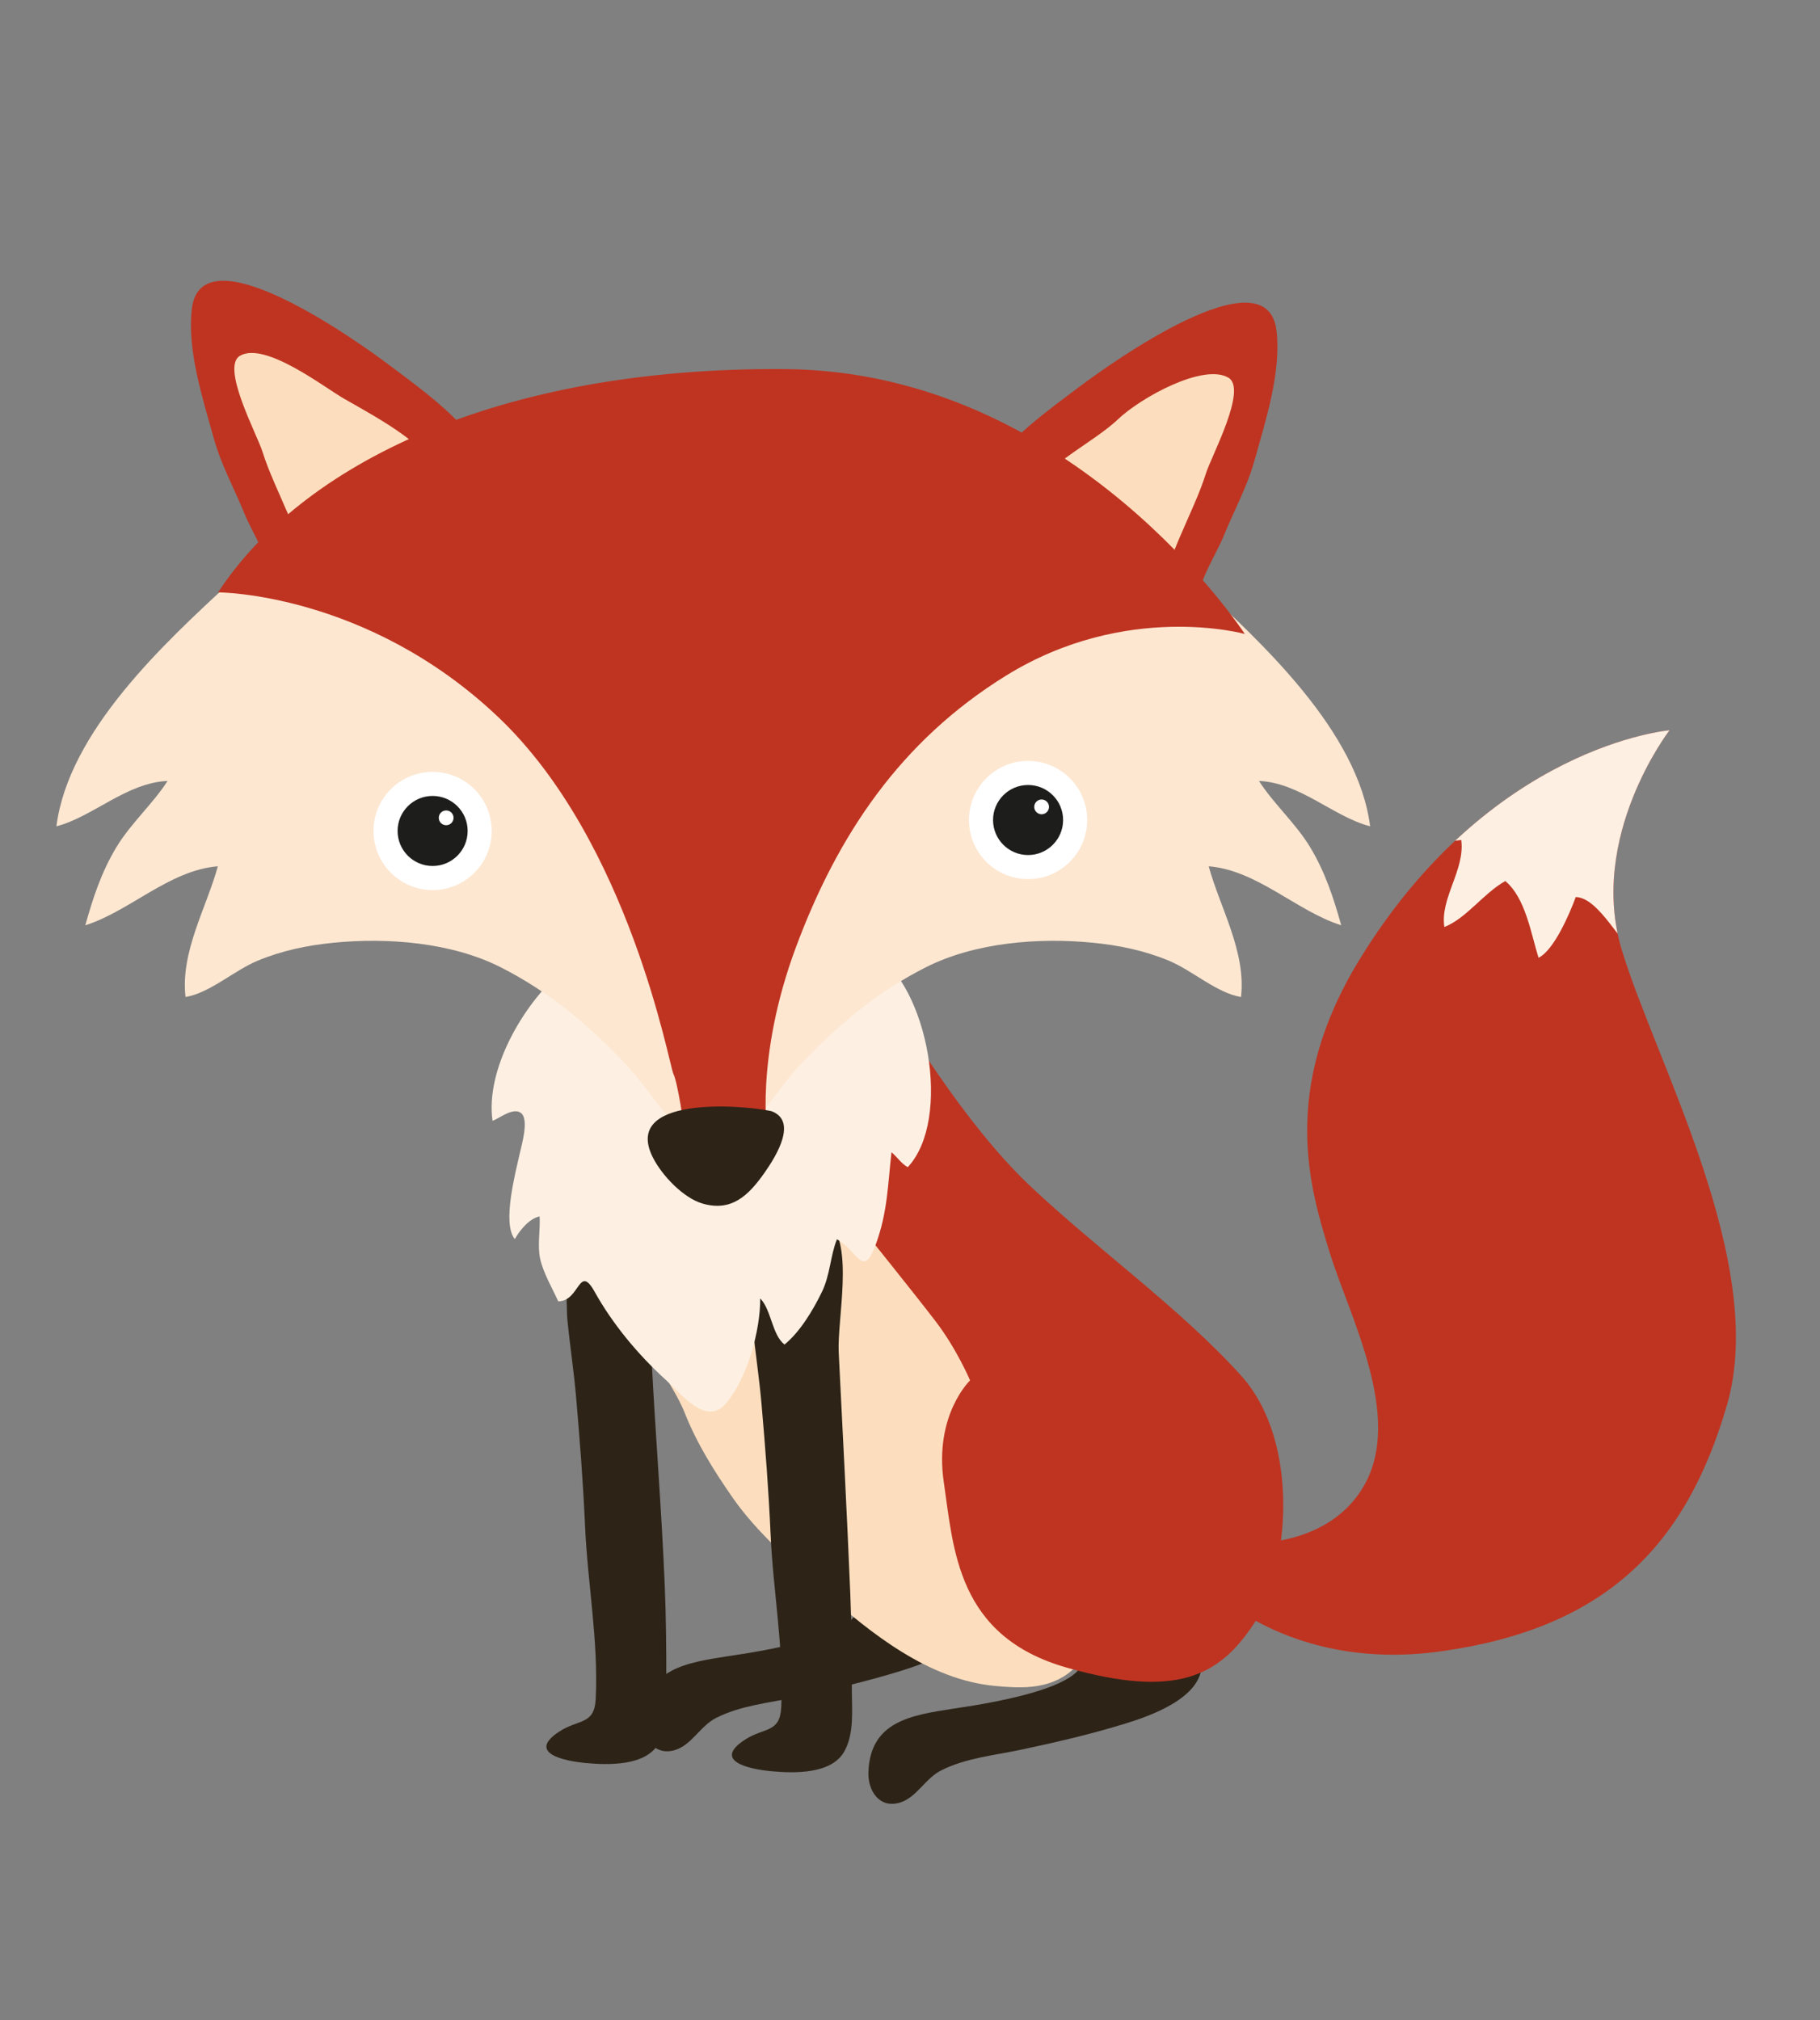 <?xml version="1.0" encoding="utf-8"?>
<!-- Generator: Adobe Illustrator 17.0.0, SVG Export Plug-In . SVG Version: 6.00 Build 0)  -->
<!DOCTYPE svg PUBLIC "-//W3C//DTD SVG 1.1//EN" "http://www.w3.org/Graphics/SVG/1.1/DTD/svg11.dtd">
<svg version="1.1" xmlns="http://www.w3.org/2000/svg" xmlns:xlink="http://www.w3.org/1999/xlink" x="0px" y="0px" width="500px"
	 height="555px" viewBox="0 0 500 555" enable-background="new 0 0 500 555" xml:space="preserve">
<rect x="0" y="0" width="500" height="555" fill="#808080" stroke="none"/>
<g id="Layer_1">
</g>
<g id="Layer_2">
</g>
<g id="Layer_3">
	<g>
		<path fill="#2D2317" d="M296.722,453.692c6.168,10.2-29.666,14.962-34.856,15.774c-11.534,1.805-22.757,3.422-23.293,17.379
			c-0.193,5.022,2.869,10.062,8.532,8.456c4.697-1.333,7.019-6.665,11.502-8.907c6.788-3.396,14.382-4.07,21.732-5.626
			c9.751-2.063,19.531-4.335,28.912-7.24c6.54-2.025,20.877-6.936,20.882-16.226C330.137,448.489,305.509,451.408,296.722,453.692z"
			/>
		<path fill="#2D2317" d="M234.926,439.258c6.168,10.2-29.666,14.962-34.856,15.774c-11.534,1.805-22.757,3.422-23.293,17.379
			c-0.193,5.022,2.869,10.062,8.532,8.456c4.697-1.333,7.019-6.665,11.502-8.907c6.788-3.396,14.382-4.07,21.732-5.626
			c9.751-2.063,19.531-4.335,28.912-7.24c6.54-2.025,20.877-6.936,20.882-16.226C268.341,434.055,243.713,436.974,234.926,439.258z"
			/>
		<path fill="#FCDEBE" d="M176.738,362.577c-0.129,7.948,8.387,18.029,11.277,25.383c3.379,8.601,8.181,16.243,13.432,23.77
			c6.37,9.132,16.2,17.779,24.558,25.258c13.27,11.874,29.158,24.482,47.219,26.214c6.875,0.659,13.91,0.991,19.89-3.173
			c10.167-7.079,6.319-23.336,3.721-33.161c-9.22-34.869-28.982-66.057-52.662-92.522c-3.796-4.243-6.398-9.284-10.951-12.817
			c-5.431-4.215-14.416-5.716-21.292-4.994c-11.179,1.175-24.512,9.181-30.242,18.956C177.926,341.91,177.92,351.03,176.738,362.577
			z"/>
		<path fill="#BF3421" d="M236.279,336.866c0,0,14.885,18.494,20.749,26.162c5.864,7.668,9.472,16.238,9.472,16.238
			s-9.923,9.472-7.217,27.966c2.706,18.494,3.609,42.4,33.83,50.971c30.221,8.57,41.949,2.255,51.422-12.179
			c9.472-14.434,13.081-49.617-3.609-68.111c-16.689-18.494-40.145-35.183-58.188-52.324s-34.732-45.107-41.047-55.481
			c-6.315-10.375-23.004,23.004-23.004,23.004L236.279,336.866z"/>
		<path fill="#2D2317" d="M152.38,345.436c4.021,3.087,3.054,12.564,3.498,17.161c0.674,6.972,1.748,13.873,2.354,20.829
			c1.039,11.922,1.965,23.795,2.493,35.76c0.704,15.955,3.698,31.515,2.932,47.587c-0.343,7.19-4.669,5.521-9.923,8.925
			c-9.119,5.908,1.118,8.128,7.117,8.69c6.39,0.599,16.608,0.852,20.122-5.416c2.789-4.974,2.081-11.449,2.081-16.873
			c0-8.815-0.065-17.629-0.428-26.426c-0.859-20.852-2.588-41.733-3.642-62.624c-0.46-9.116,0.554-16.366-6.382-23.205
			C165.337,342.684,161.198,340.987,152.38,345.436z"/>
		<path fill="#2D2317" d="M203.351,347.691c4.021,3.087,3.054,12.564,3.498,17.161c0.674,6.972,1.748,13.873,2.354,20.829
			c1.039,11.922,1.965,23.795,2.493,35.76c0.704,15.955,3.698,31.515,2.932,47.587c-0.343,7.19-4.669,5.521-9.923,8.925
			c-9.119,5.908,1.118,8.128,7.117,8.69c6.39,0.599,16.608,0.852,20.122-5.416c2.789-4.974,2.081-11.449,2.081-16.873
			c0-8.815-0.065-17.629-0.428-26.426c-0.859-20.852-2.127-45.441-3.181-66.331c-0.46-9.116,4.23-29.247-2.706-36.085
			C220.445,328.352,212.169,343.242,203.351,347.691z"/>
		<g>
			<defs>
				<path id="XMLID_3_" d="M338.22,423.922c0,0,25.711,3.157,36.536-15.787s-4.06-46.46-9.472-64.051
					c-5.413-17.592-13.753-44.474,8.119-80.29c36.085-59.09,85.252-63.149,85.252-63.149s-22.553,29.319-13.081,60.443
					c9.472,31.124,40.145,86.154,28.868,124.945c-11.277,38.792-33.379,61.345-78.486,67.66c-45.107,6.315-67.66-21.2-67.66-21.2
					L338.22,423.922z"/>
			</defs>
			<use xlink:href="#XMLID_3_"  overflow="visible" fill="#BF3421"/>
			<clipPath id="XMLID_2_">
				<use xlink:href="#XMLID_3_"  overflow="visible"/>
			</clipPath>
			<path clip-path="url(#XMLID_2_)" fill="#FDF0E3" d="M383.477,236.128c5.614-2.317,11.91-4.767,17.966-5.336
				c1.096,8.199-5.861,15.983-4.643,23.901c6.034-2.338,10.809-9.331,16.749-12.623c5.57,4.669,7.019,14.345,9.126,21.071
				c4.261-2.058,8.577-12.192,10.224-16.683c6.555,0.201,12.477,13.51,17.997,17.146c-0.502-15.231,9.008-28.193,14.536-41.609
				c4.704-11.417,9.824-27.354-7.215-27.369c-19.441-0.018-37.723,12.294-52.913,23.169
				C399.298,222.095,391.204,227.127,383.477,236.128z"/>
		</g>
		<path fill="#FDF0E3" d="M153.734,267.401c-10.16,8.954-20.397,26.552-18.426,40.538c1.709-0.543,5.582-3.786,7.791-2.163
			c2.313,1.701,0.218,8.774-0.304,11.131c-1.117,5.046-4.933,19.306-1.364,23.52c1.416-2.491,4.043-5.682,6.821-6.209
			c0.203,3.721-0.657,8.037,0.148,11.667c0.857,3.865,3.343,8.078,4.959,11.649c5.934,0.052,5.628-10.477,10.013-2.598
			c4.896,8.796,11.887,17.226,19.441,24.1c4.511,4.105,11.207,12.911,16.615,6.552c5.85-6.878,9.466-19.956,9.427-28.85
			c3.087,3.211,3.233,10.004,6.666,12.677c4.272-3.466,7.875-9.489,10.306-14.521c2.265-4.691,2.275-9.869,4.095-14.395
			c5.849,3.13,7.112,11.228,10.768,1.141c3.163-8.728,3.218-16.258,4.228-25.071c1.428,1.186,2.692,3.136,4.466,4.12
			c12.299-13.234,5.557-49.883-9.433-58.964c-5.04-3.053-13.372-2.806-19.006-2.915c-10.767-0.21-21.243,1.37-31.944,1.859
			C176.449,261.243,165.162,266.804,153.734,267.401z"/>
		<path fill="#FDE7D1" d="M63.52,159.747c-18.412,16.974-44.69,41.212-48.021,67.28c9.979-2.566,19.252-11.983,30.531-12.458
			c-4.013,6.29-10.072,11.593-14.084,18.25c-4.113,6.824-6.421,13.95-8.511,21.403c12.192-3.829,23.036-15.109,36.411-16.21
			c-3.088,11.346-10.309,23.45-8.877,35.923c6.703-1.119,13.365-7.315,19.882-10.007c6.771-2.797,13.686-4.21,20.871-4.914
			c14.825-1.453,32.295-0.085,45.772,6.718c12.994,6.56,23.679,15.464,33.68,25.89c7.259,7.568,12.948,17.839,20.928,24.455
			c1.981-50.633-7.222-101.376-46.483-136.816c-13.365-12.064-29.66-20.56-47.623-22.975
			C86.546,154.748,77.119,156.048,63.52,159.747z"/>
		<path fill="#FDE7D1" d="M328.387,159.747c18.412,16.974,44.69,41.212,48.021,67.28c-9.979-2.566-19.253-11.983-30.531-12.458
			c4.013,6.29,10.072,11.593,14.084,18.25c4.113,6.824,6.421,13.95,8.511,21.403c-12.192-3.829-23.036-15.109-36.411-16.21
			c3.088,11.346,10.309,23.45,8.877,35.923c-6.703-1.119-13.365-7.315-19.882-10.007c-6.771-2.797-13.686-4.21-20.871-4.914
			c-14.825-1.453-32.295-0.085-45.772,6.718c-12.994,6.56-23.679,15.464-33.68,25.89c-7.259,7.568-12.948,17.839-20.928,24.455
			c-1.981-50.633,7.222-101.376,46.483-136.816c13.365-12.064,29.66-20.56,47.623-22.975
			C305.361,154.748,314.787,156.048,328.387,159.747z"/>
		<g>
			<path fill="#BF3421" d="M74.346,159.145c-0.089-5.24-5.186-13.098-7.2-18.054c-2.904-7.146-6.367-13.279-8.438-20.737
				c-3.025-10.894-7.315-24.015-6.013-35.433c2.508-22,45.76,9.007,54.111,15.285c8.581,6.451,19.492,14.218,25.215,23.307
				c-13.378,6.64-26.136,15.677-38.786,23.61C87.02,151.02,79.798,154.107,74.346,159.145z"/>
			<path fill="#FCDEBE" d="M84.57,159.747c-0.632-11.253-9.054-24.699-12.463-35.649c-1.458-4.683-11.476-23.208-6.21-26.327
				c6.86-4.063,23.189,8.667,28.597,11.757c10.525,6.014,23.981,13.129,27.981,23.171c1.55,3.892,1.749,1.971-0.77,5.566
				c-2.814,4.017-10.632,7.629-14.578,10.37C99.858,153.683,93.143,157.52,84.57,159.747z"/>
		</g>
		<g>
			<path fill="#BF3421" d="M329.048,165.16c0.089-5.24,5.186-13.098,7.2-18.054c2.904-7.146,6.367-13.279,8.438-20.737
				c3.025-10.894,7.315-24.015,6.013-35.433c-2.508-22-45.76,9.007-54.111,15.285c-8.581,6.451-19.492,14.218-25.215,23.307
				c13.378,6.64,26.136,15.677,38.786,23.61C316.373,157.034,323.595,160.121,329.048,165.16z"/>
			<path fill="#FCDEBE" d="M318.823,165.761c0.632-11.253,9.054-24.699,12.463-35.649c1.458-4.683,11.476-23.208,6.21-26.327
				c-6.86-4.063-24.085,5.442-30.4,11.456c-7.223,6.879-22.178,13.43-26.178,23.471c-1.55,3.892-1.749,1.971,0.77,5.566
				c2.814,4.017,10.632,7.629,14.578,10.37C303.536,159.698,310.251,163.534,318.823,165.761z"/>
		</g>
		<g>
			<circle fill="#FFFFFF" cx="118.851" cy="228.309" r="16.238"/>
			<circle fill="#1D1D1B" cx="118.851" cy="228.309" r="9.623"/>
			<circle fill="#FFFFFF" cx="122.572" cy="224.701" r="2.03"/>
		</g>
		<g>
			<circle fill="#FFFFFF" cx="282.438" cy="225.302" r="16.238"/>
			<circle fill="#1D1D1B" cx="282.438" cy="225.302" r="9.623"/>
			<circle fill="#FFFFFF" cx="286.159" cy="221.693" r="2.03"/>
		</g>
		<path fill="#BF3421" d="M59.912,162.754c0,0,40.897,0,76.982,34.281s46.911,95.626,48.114,98.032
			c1.203,2.406,3.007,15.036,3.007,15.036s3.609,1.203,10.826,1.203c7.217,0,12.028,1.203,12.028,1.203s-3.609-21.651,7.818-52.324
			c11.427-30.673,28.649-56.595,57.736-74.576c33.078-20.448,65.555-11.427,65.555-11.427s-46.911-72.171-126.299-72.772
			C136.292,100.808,82.766,127.872,59.912,162.754z"/>
		<path fill="#2D2317" d="M211.921,305.291c-8.439-1.818-41.03-4.213-32.588,12.676c2.49,4.982,8.394,11.172,13.644,12.707
			c7.977,2.331,12.636-2.154,17.09-8.507C213.415,317.391,219.121,307.951,211.921,305.291z"/>
	</g>
</g>
</svg>
